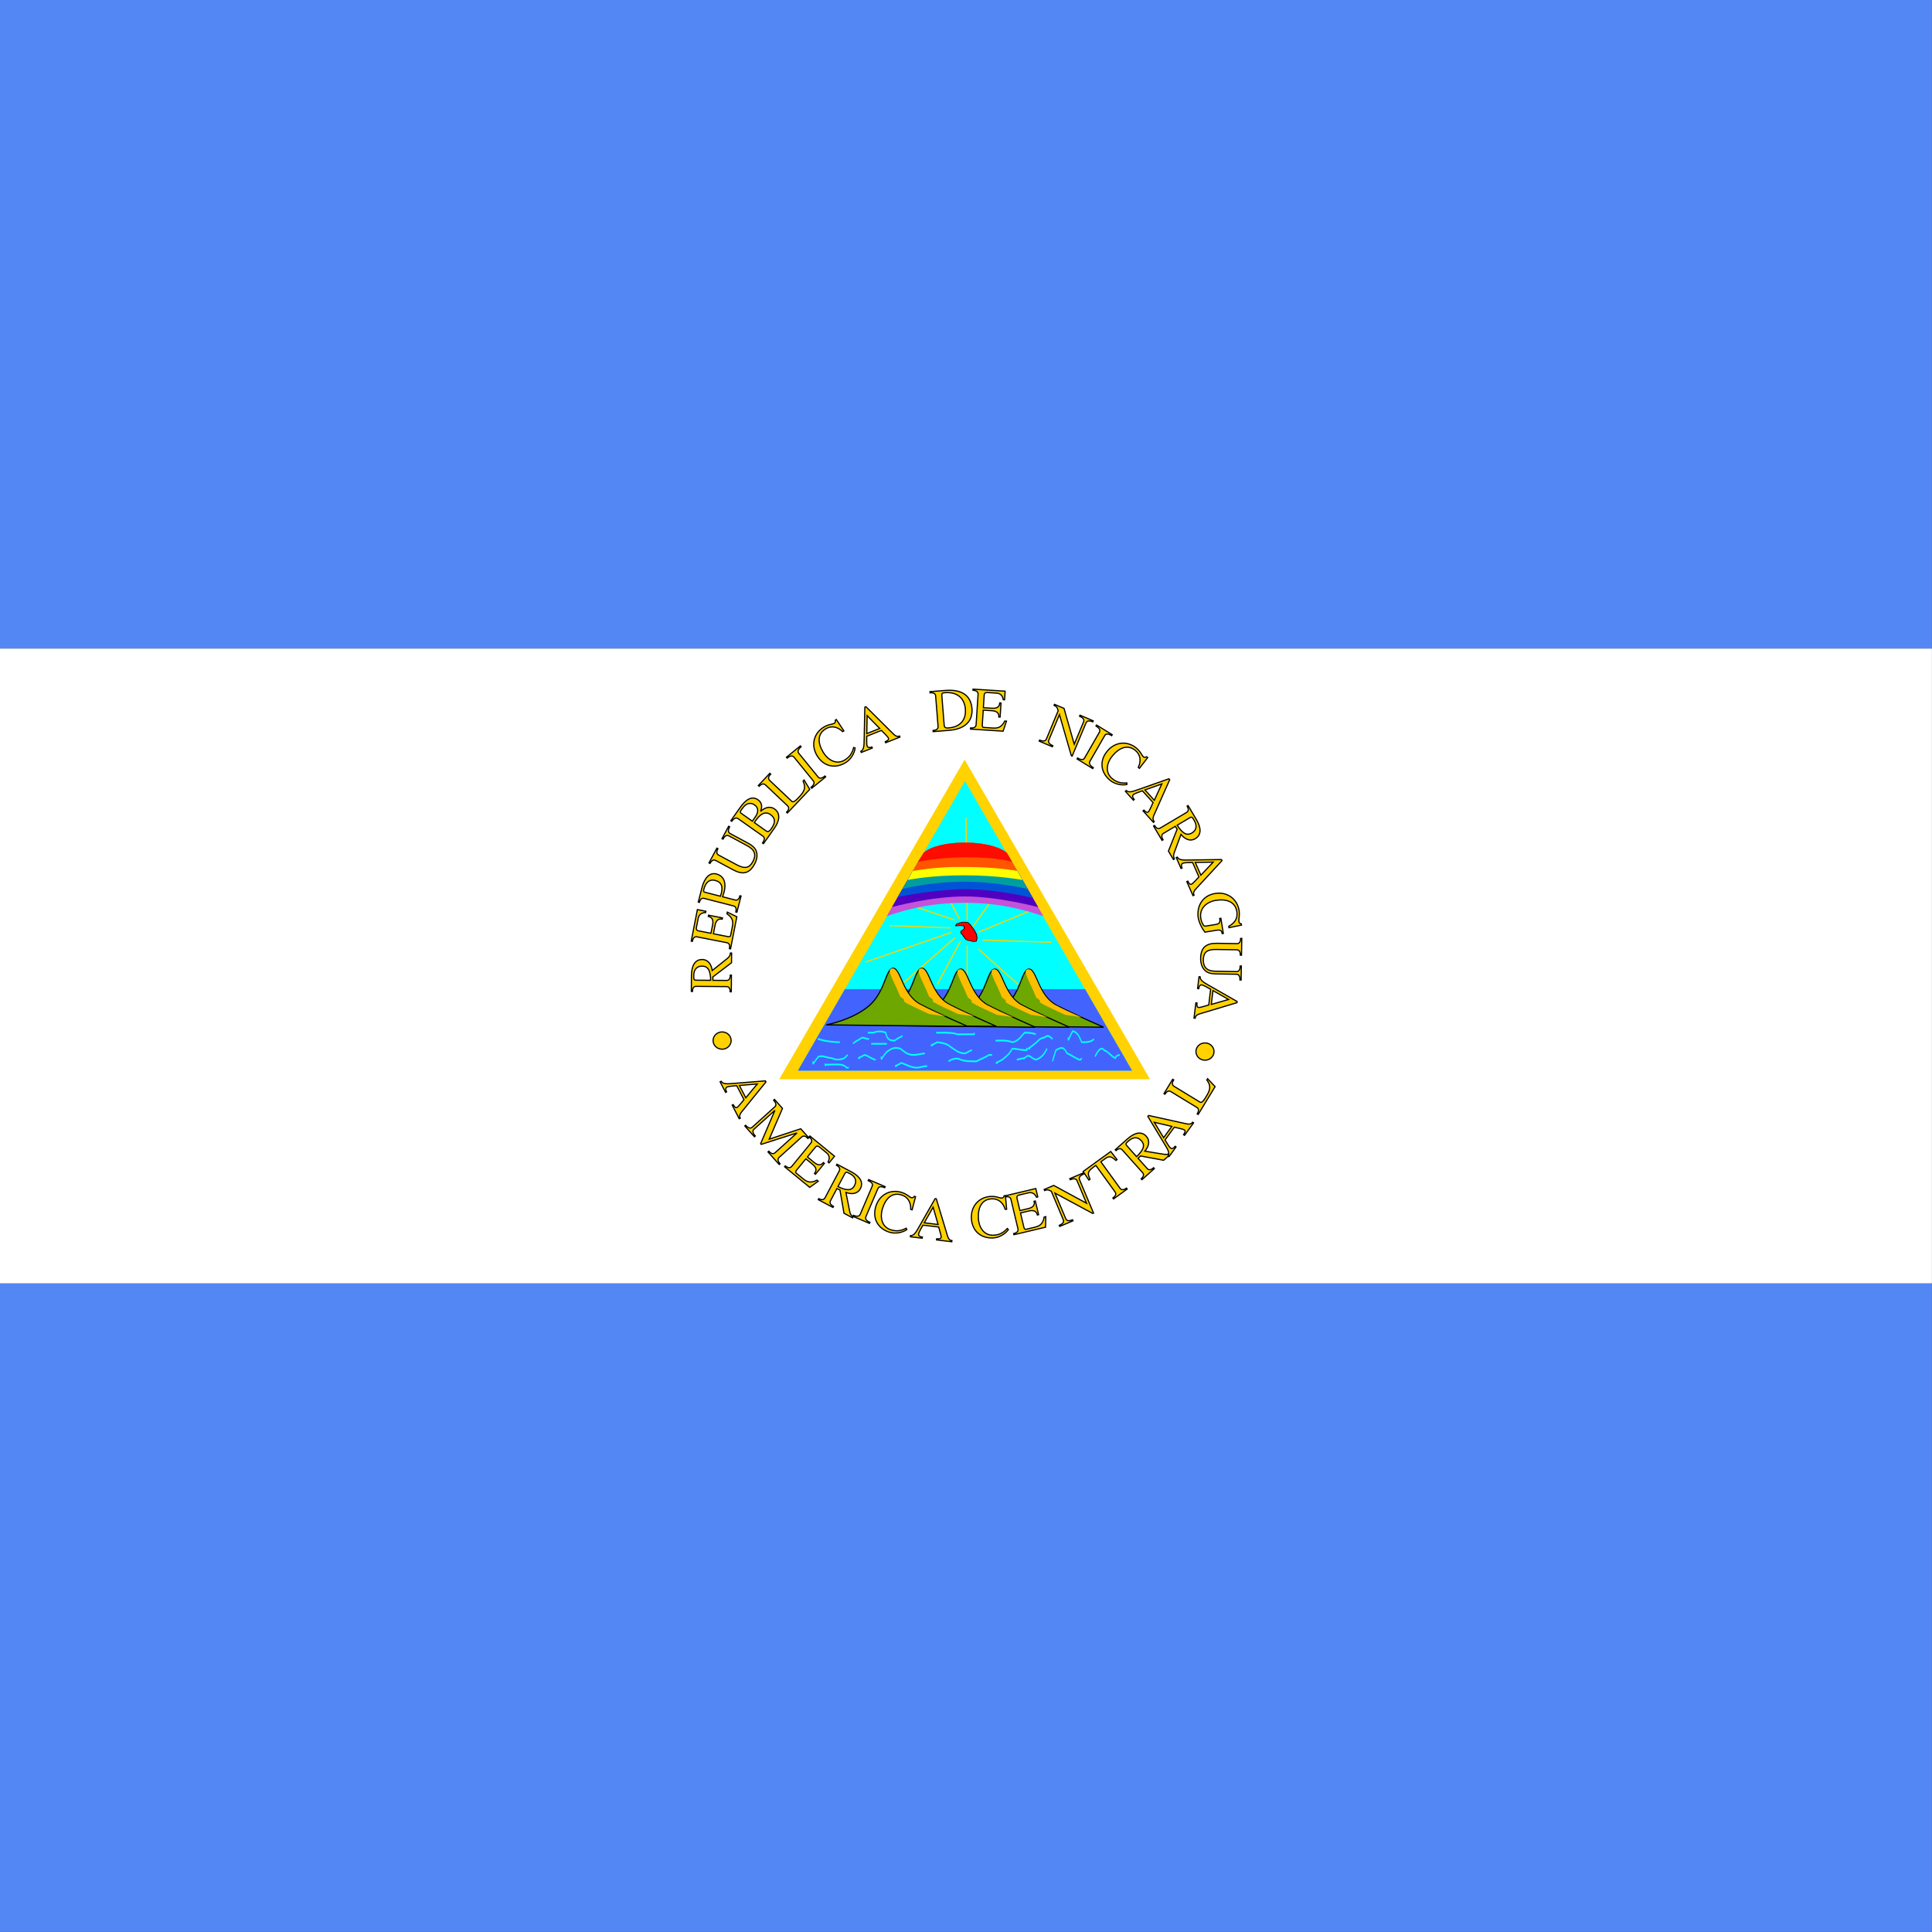 <?xml version="1.0" encoding="UTF-8"?>
<svg xmlns="http://www.w3.org/2000/svg" xmlns:xlink="http://www.w3.org/1999/xlink" width="40px" height="40px" viewBox="0 0 256 256" version="1.1">
<rect x="0" y="0" width="256" height="256" fill="#333333" stroke="none"/>
<defs>
<clipPath id="clip1">
  <path d="M 0 170 L 255.992 170 L 255.992 255.992 L 0 255.992 Z M 0 170 "/>
</clipPath>
<clipPath id="clip2">
  <path d="M 0 0 L 255.992 0 L 255.992 86 L 0 86 Z M 0 0 "/>
</clipPath>
<clipPath id="clip3">
  <path d="M 0 85 L 255.992 85 L 255.992 171 L 0 171 Z M 0 85 "/>
</clipPath>
</defs>
<g id="surface1">
<g clip-path="url(#clip1)" clip-rule="nonzero">
<path style=" stroke:none;fill-rule:evenodd;fill:rgb(32.549%,52.941%,95.686%);fill-opacity:1;" d="M -85 170.055 L 341.047 170.055 L 341.047 255.996 L -85 255.996 Z M -85 170.055 "/>
</g>
<g clip-path="url(#clip2)" clip-rule="nonzero">
<path style=" stroke:none;fill-rule:evenodd;fill:rgb(32.549%,52.941%,95.686%);fill-opacity:1;" d="M -85 0 L 341.047 0 L 341.047 85.941 L -85 85.941 Z M -85 0 "/>
</g>
<g clip-path="url(#clip3)" clip-rule="nonzero">
<path style=" stroke:none;fill-rule:evenodd;fill:rgb(100%,100%,100%);fill-opacity:1;" d="M -85 85.941 L 341.047 85.941 L 341.047 170.055 L -85 170.055 Z M -85 85.941 "/>
</g>
<path style=" stroke:none;fill-rule:evenodd;fill:rgb(100%,82.353%,0%);fill-opacity:1;" d="M 103.25 143.004 L 127.816 100.66 L 152.383 143.004 Z M 103.25 143.004 "/>
<path style=" stroke:none;fill-rule:evenodd;fill:rgb(0%,100%,100%);fill-opacity:1;" d="M 105.727 141.863 L 127.867 103.492 L 150.004 141.863 Z M 105.727 141.863 "/>
<path style="fill:none;stroke-width:1.25;stroke-linecap:butt;stroke-linejoin:miter;stroke:rgb(100%,82.353%,0%);stroke-opacity:1;stroke-miterlimit:4;" d="M 462.74 556.657 L 461.552 448.343 " transform="matrix(0.125,0,0,0.125,70.314,52.333)"/>
<path style="fill:none;stroke-width:1.25;stroke-linecap:butt;stroke-linejoin:miter;stroke:rgb(100%,82.353%,0%);stroke-opacity:1;stroke-miterlimit:4;" d="M 468.617 563.718 L 507.474 509.576 " transform="matrix(0.125,0,0,0.125,70.314,52.333)"/>
<path style="fill:none;stroke-width:1.25;stroke-linecap:butt;stroke-linejoin:miter;stroke:rgb(100%,82.353%,0%);stroke-opacity:1;stroke-miterlimit:4;" d="M 474.525 569.623 L 536.922 543.723 " transform="matrix(0.125,0,0,0.125,70.314,52.333)"/>
<path style="fill:none;stroke-width:1.25;stroke-linecap:butt;stroke-linejoin:miter;stroke:rgb(100%,82.353%,0%);stroke-opacity:1;stroke-miterlimit:4;" d="M 479.214 577.87 L 552.208 580.213 " transform="matrix(0.125,0,0,0.125,70.314,52.333)"/>
<path style="fill:none;stroke-width:1.25;stroke-linecap:butt;stroke-linejoin:miter;stroke:rgb(100%,82.353%,0%);stroke-opacity:1;stroke-miterlimit:4;" d="M 474.525 587.274 L 516.884 624.951 " transform="matrix(0.125,0,0,0.125,70.314,52.333)"/>
<path style="fill:none;stroke-width:1.25;stroke-linecap:butt;stroke-linejoin:miter;stroke:rgb(100%,82.353%,0%);stroke-opacity:1;stroke-miterlimit:4;" d="M 462.74 583.744 L 462.74 617.891 " transform="matrix(0.125,0,0,0.125,70.314,52.333)"/>
<path style="fill:none;stroke-width:1.25;stroke-linecap:butt;stroke-linejoin:miter;stroke:rgb(100%,82.353%,0%);stroke-opacity:1;stroke-miterlimit:4;" d="M 449.766 575.496 L 394.435 623.764 " transform="matrix(0.125,0,0,0.125,70.314,52.333)"/>
<path style="fill:none;stroke-width:1.25;stroke-linecap:butt;stroke-linejoin:miter;stroke:rgb(100%,82.353%,0%);stroke-opacity:1;stroke-miterlimit:4;" d="M 455.675 579.026 L 430.947 624.951 " transform="matrix(0.125,0,0,0.125,70.314,52.333)"/>
<path style="fill:none;stroke-width:1.25;stroke-linecap:butt;stroke-linejoin:miter;stroke:rgb(100%,82.353%,0%);stroke-opacity:1;stroke-miterlimit:4;" d="M 446.265 569.623 L 354.421 601.395 " transform="matrix(0.125,0,0,0.125,70.314,52.333)"/>
<path style="fill:none;stroke-width:1.25;stroke-linecap:butt;stroke-linejoin:miter;stroke:rgb(100%,82.353%,0%);stroke-opacity:1;stroke-miterlimit:4;" d="M 445.077 564.905 L 380.305 562.531 " transform="matrix(0.125,0,0,0.125,70.314,52.333)"/>
<path style="fill:none;stroke-width:1.25;stroke-linecap:butt;stroke-linejoin:miter;stroke:rgb(100%,82.353%,0%);stroke-opacity:1;stroke-miterlimit:4;" d="M 393.247 537.819 L 449.766 556.657 " transform="matrix(0.125,0,0,0.125,70.314,52.333)"/>
<path style="fill:none;stroke-width:1.25;stroke-linecap:butt;stroke-linejoin:miter;stroke:rgb(100%,82.353%,0%);stroke-opacity:1;stroke-miterlimit:4;" d="M 420.35 489.55 L 454.487 555.501 " transform="matrix(0.125,0,0,0.125,70.314,52.333)"/>
<path style=" stroke:none;fill-rule:evenodd;fill:rgb(76.863%,32.549%,84.314%);fill-opacity:1;" d="M 127.875 119.629 C 123.445 119.629 120.219 120.441 117.496 121.398 L 119.57 117.801 L 120.266 116.602 L 120.957 115.402 L 121.648 114.207 L 122.414 112.984 C 123.445 112.078 125.66 111.652 127.871 111.652 C 130.086 111.652 132.301 112.102 133.41 113.004 L 134.102 114.207 L 134.793 115.402 L 138.25 121.398 C 135.379 120.441 132.301 119.629 127.875 119.629 Z M 127.875 119.629 "/>
<path style=" stroke:none;fill-rule:evenodd;fill:rgb(31.373%,0%,75.686%);fill-opacity:1;" d="M 127.875 118.785 C 123.434 118.777 118.469 120.109 118.191 120.199 L 119.574 117.801 L 120.266 116.605 L 120.957 115.402 L 121.648 114.207 L 122.414 112.984 C 123.445 112.078 125.66 111.652 127.875 111.652 C 130.09 111.652 132.301 112.102 133.41 113.008 L 134.102 114.207 L 134.793 115.402 L 135.484 116.605 L 136.176 117.801 L 136.867 119 L 137.562 120.199 C 137.562 120.199 132.301 118.785 127.875 118.785 Z M 127.875 118.785 "/>
<path style=" stroke:none;fill-rule:evenodd;fill:rgb(0%,32.549%,84.314%);fill-opacity:1;" d="M 127.875 117.824 C 124.594 117.812 119.289 118.719 118.918 118.891 L 119.57 117.801 L 120.266 116.602 L 120.953 115.402 L 121.648 114.203 L 122.414 112.984 C 123.445 112.074 125.66 111.652 127.871 111.652 C 130.086 111.652 132.301 112.102 133.406 113.004 L 134.102 114.203 L 136.867 119 C 136.867 119 132.301 117.824 127.875 117.824 Z M 127.875 117.824 "/>
<path style=" stroke:none;fill-rule:evenodd;fill:rgb(0%,62.353%,62.353%);fill-opacity:1;" d="M 127.871 116.832 C 123.523 116.824 119.91 117.66 119.57 117.801 L 121.645 114.203 L 122.41 112.984 C 123.445 112.074 125.656 111.652 127.871 111.652 C 130.086 111.652 132.301 112.098 133.406 113.004 L 135.48 116.602 L 136.176 117.801 C 136.176 117.801 132.297 116.832 127.871 116.832 Z M 127.871 116.832 "/>
<path style=" stroke:none;fill-rule:evenodd;fill:rgb(100%,100%,0%);fill-opacity:1;" d="M 127.875 115.984 C 123.426 115.969 120.629 116.543 120.266 116.602 L 120.953 115.402 L 121.648 114.203 L 122.414 112.984 C 123.445 112.074 125.66 111.652 127.871 111.652 C 130.086 111.652 132.301 112.102 133.406 113.004 L 134.102 114.203 L 135.484 116.602 C 135.484 116.602 132.301 115.984 127.875 115.984 Z M 127.875 115.984 "/>
<path style=" stroke:none;fill-rule:evenodd;fill:rgb(100%,33.333%,0%);fill-opacity:1;" d="M 127.836 114.879 C 123.961 114.797 121.113 115.41 120.953 115.402 L 121.645 114.203 L 122.41 112.98 C 123.445 112.074 125.66 111.652 127.871 111.652 C 130.086 111.652 132.301 112.098 133.406 113.004 L 134.789 115.402 C 134.789 115.402 132.262 114.879 127.836 114.879 Z M 127.836 114.879 "/>
<path style=" stroke:none;fill-rule:evenodd;fill:rgb(100%,4.314%,0%);fill-opacity:1;" d="M 127.98 113.594 C 124.09 113.625 122.074 114.137 121.645 114.207 L 122.41 112.984 C 123.441 112.078 125.656 111.652 127.867 111.652 C 130.082 111.652 132.297 112.102 133.402 113.008 L 134.098 114.207 C 134.098 114.207 132.406 113.594 127.98 113.594 Z M 127.98 113.594 "/>
<path style=" stroke:none;fill-rule:evenodd;fill:rgb(26.275%,38.824%,100%);fill-opacity:1;" d="M 105.727 141.863 L 111.953 131.07 L 143.777 131.07 L 150.004 141.863 Z M 105.727 141.863 "/>
<path style="fill-rule:evenodd;fill:rgb(42.745%,65.49%,0%);fill-opacity:1;stroke-width:1.25;stroke-linecap:butt;stroke-linejoin:miter;stroke:rgb(0%,0%,0%);stroke-opacity:1;stroke-miterlimit:4;" d="M 334.693 674.393 C 334.693 674.393 363.009 669.394 381.304 654.398 C 399.631 639.402 399.631 614.44 407.971 614.44 C 416.278 614.44 417.959 642.745 437.935 652.742 C 457.911 662.739 489.556 676.048 489.556 676.048 Z M 334.693 674.393 " transform="matrix(0.121,0,0,0.125,86.994,51.604)"/>
<path style=" stroke:none;fill-rule:evenodd;fill:rgb(100%,74.118%,0%);fill-opacity:1;" d="M 141.125 134.465 C 135.691 131.969 138.91 133.219 137.301 132.176 C 136.496 130.094 135.289 128.43 136.297 128.43 C 137.301 128.43 137.504 131.969 139.918 133.219 C 142.332 134.465 143.34 134.777 143.34 134.777 Z M 141.125 134.465 "/>
<path style="fill-rule:evenodd;fill:rgb(42.745%,65.49%,0%);fill-opacity:1;stroke-width:1.25;stroke-linecap:butt;stroke-linejoin:miter;stroke:rgb(0%,0%,0%);stroke-opacity:1;stroke-miterlimit:4;" d="M 334.7 674.393 C 334.7 674.393 362.983 669.394 381.311 654.398 C 399.638 639.402 399.638 614.44 407.945 614.44 C 416.285 614.44 417.933 642.745 437.942 652.742 C 457.918 662.739 489.563 676.048 489.563 676.048 Z M 334.7 674.393 " transform="matrix(0.121,0,0,0.125,82.466,51.604)"/>
<path style=" stroke:none;fill-rule:evenodd;fill:rgb(100%,74.118%,0%);fill-opacity:1;" d="M 136.598 134.465 C 131.164 131.969 134.383 133.219 132.773 132.176 C 131.969 130.094 130.762 128.43 131.766 128.43 C 132.773 128.43 132.973 131.969 135.391 133.219 C 137.805 134.465 138.809 134.777 138.809 134.777 Z M 136.598 134.465 "/>
<path style="fill-rule:evenodd;fill:rgb(42.745%,65.49%,0%);fill-opacity:1;stroke-width:1.25;stroke-linecap:butt;stroke-linejoin:miter;stroke:rgb(0%,0%,0%);stroke-opacity:1;stroke-miterlimit:4;" d="M 334.698 674.393 C 334.698 674.393 362.981 669.394 381.309 654.398 C 399.636 639.402 399.636 614.44 407.943 614.44 C 416.283 614.44 417.931 642.745 437.94 652.742 C 457.916 662.74 489.561 676.048 489.561 676.048 Z M 334.698 674.393 " transform="matrix(0.121,0,0,0.125,77.939,51.604)"/>
<path style=" stroke:none;fill-rule:evenodd;fill:rgb(100%,74.118%,0%);fill-opacity:1;" d="M 132.07 134.465 C 126.637 131.969 129.855 133.219 128.246 132.176 C 127.441 130.094 126.234 128.43 127.238 128.43 C 128.246 128.43 128.445 131.969 130.863 133.219 C 133.277 134.465 134.281 134.777 134.281 134.777 Z M 132.07 134.465 "/>
<path style="fill-rule:evenodd;fill:rgb(42.745%,65.49%,0%);fill-opacity:1;stroke-width:1.25;stroke-linecap:butt;stroke-linejoin:miter;stroke:rgb(0%,0%,0%);stroke-opacity:1;stroke-miterlimit:4;" d="M 334.685 674.382 C 334.685 674.382 363.001 669.383 381.328 654.387 C 399.624 639.422 399.624 614.429 407.963 614.429 C 416.27 614.429 417.951 642.734 437.927 652.731 C 457.903 662.729 489.548 676.037 489.548 676.037 Z M 334.685 674.382 " transform="matrix(0.121,0,0,0.125,72.808,51.5)"/>
<path style=" stroke:none;fill-rule:evenodd;fill:rgb(100%,74.118%,0%);fill-opacity:1;" d="M 126.938 134.363 C 121.504 131.863 124.723 133.113 123.113 132.07 C 122.309 129.988 121.102 128.324 122.109 128.324 C 123.113 128.324 123.316 131.863 125.73 133.113 C 128.145 134.363 129.152 134.676 129.152 134.676 Z M 126.938 134.363 "/>
<path style="fill-rule:evenodd;fill:rgb(42.745%,65.49%,0%);fill-opacity:1;stroke-width:1.25;stroke-linecap:butt;stroke-linejoin:miter;stroke:rgb(0%,0%,0%);stroke-opacity:1;stroke-miterlimit:4;" d="M 334.678 674.382 C 334.678 674.382 362.994 669.383 381.322 654.387 C 399.617 639.422 399.617 614.429 407.956 614.429 C 416.296 614.429 417.944 642.734 437.92 652.731 C 457.896 662.729 489.541 676.037 489.541 676.037 Z M 334.678 674.382 " transform="matrix(0.121,0,0,0.125,68.985,51.5)"/>
<path style=" stroke:none;fill-rule:evenodd;fill:rgb(100%,74.118%,0%);fill-opacity:1;" d="M 123.113 134.363 C 117.68 131.863 120.902 133.113 119.293 132.07 C 118.488 129.988 117.277 128.324 118.285 128.324 C 119.293 128.324 119.492 131.863 121.906 133.113 C 124.32 134.363 125.328 134.676 125.328 134.676 Z M 123.113 134.363 "/>
<path style="fill-rule:evenodd;fill:rgb(100%,0%,0%);fill-opacity:1;stroke-width:1.25;stroke-linecap:butt;stroke-linejoin:miter;stroke:rgb(0%,0%,0%);stroke-opacity:1;stroke-miterlimit:4;" d="M 437.992 565.519 C 438.411 565.519 438.736 563.605 439.759 561.931 C 441.99 560.376 444.362 559.061 447.43 558.403 C 449.104 557.566 452.497 557.865 455.101 557.865 C 458.681 558.164 458.913 559.718 460.959 561.931 C 461.889 563.784 464.027 566.356 465.096 569.046 C 466.259 570.422 467.189 572.634 468.025 574.309 C 468.909 576.102 469.792 578.853 471.001 581.364 C 471.605 584.235 472.163 586.387 472.163 589.616 C 472.163 592.965 471.605 594.4 471.001 596.672 C 469.188 597.27 465.701 597.569 463.934 596.672 C 462.028 594.998 458.774 596.074 457.425 594.34 C 454.032 593.862 453.241 589.855 451.568 587.882 C 450.359 586.148 450.405 584.833 449.197 583.158 C 447.337 581.843 447.104 580.228 446.268 577.836 C 446.965 575.325 448.267 574.787 450.359 573.711 C 451.521 572.096 452.125 571.438 452.125 568.449 C 451.707 565.1 450.498 565.459 447.43 564.921 C 443.618 564.921 441.665 565.279 437.992 565.519 Z M 437.992 565.519 " transform="matrix(0.084,0,0,0.065,89.789,85.932)"/>
<path style="fill:none;stroke-width:1.25;stroke-linecap:butt;stroke-linejoin:miter;stroke:rgb(0%,100%,100%);stroke-opacity:1;stroke-miterlimit:4;" d="M 314.373 690.883 L 315.552 690.883 C 312.387 690.883 314.001 690.817 320.27 692.062 C 325.701 692.717 330.821 693.241 336.749 693.241 " transform="matrix(0.126,0,0,0.179,68.856,14.011)"/>
<path style="fill:none;stroke-width:1.25;stroke-linecap:butt;stroke-linejoin:miter;stroke:rgb(0%,100%,100%);stroke-opacity:1;stroke-miterlimit:4;" d="M 308.477 708.552 L 308.477 707.373 C 308.477 711.064 308.197 708.792 314.373 703.834 C 319.649 702.917 322.132 704.774 328.494 705.014 C 331.908 706.717 338.021 706.15 341.466 705.014 C 343.204 704.271 343.235 703.419 345.004 702.655 " transform="matrix(0.126,0,0,0.179,68.856,14.011)"/>
<path style="fill:none;stroke-width:1.25;stroke-linecap:butt;stroke-linejoin:miter;stroke:rgb(0%,100%,100%);stroke-opacity:1;stroke-miterlimit:4;" d="M 321.449 710.911 L 321.449 709.731 C 322.225 710.037 326.694 709.731 329.673 709.731 C 335.849 709.731 340.597 709.426 343.825 712.09 L 346.152 712.09 " transform="matrix(0.126,0,0,0.179,68.856,14.011)"/>
<path style="fill:none;stroke-width:1.25;stroke-linecap:butt;stroke-linejoin:miter;stroke:rgb(0%,100%,100%);stroke-opacity:1;stroke-miterlimit:4;" d="M 366.17 686.187 L 372.066 686.187 C 375.821 684.92 381.283 684.942 385.007 686.187 C 386.497 691.057 388.421 691.953 394.442 692.062 C 396.428 690.577 400.494 689.55 402.666 688.546 " transform="matrix(0.126,0,0,0.179,68.856,14.011)"/>
<path style="fill:none;stroke-width:1.25;stroke-linecap:butt;stroke-linejoin:miter;stroke:rgb(0%,100%,100%);stroke-opacity:1;stroke-miterlimit:4;" d="M 369.707 694.421 L 386.187 694.421 " transform="matrix(0.126,0,0,0.179,68.856,14.011)"/>
<path style="fill:none;stroke-width:1.25;stroke-linecap:butt;stroke-linejoin:miter;stroke:rgb(0%,100%,100%);stroke-opacity:1;stroke-miterlimit:4;" d="M 380.321 705.014 L 380.321 703.834 C 380.321 707.526 380.011 705.276 386.187 700.318 C 390.873 698.003 393.356 696.714 400.338 697.959 C 405.335 700.624 407.104 702.196 413.28 702.655 C 418.866 702.655 421.349 701.759 426.221 701.497 " transform="matrix(0.126,0,0,0.179,68.856,14.011)"/>
<path style="fill:none;stroke-width:1.25;stroke-linecap:butt;stroke-linejoin:miter;stroke:rgb(0%,100%,100%);stroke-opacity:1;stroke-miterlimit:4;" d="M 395.621 710.911 L 396.8 710.911 C 393.511 710.911 395.249 711.064 401.518 708.552 C 407.352 710.015 411.325 712.003 417.997 712.09 C 421.814 711.894 424.576 710.911 428.58 710.911 " transform="matrix(0.126,0,0,0.179,68.856,14.011)"/>
<path style="fill:none;stroke-width:1.25;stroke-linecap:butt;stroke-linejoin:miter;stroke:rgb(0%,100%,100%);stroke-opacity:1;stroke-miterlimit:4;" d="M 438.014 686.187 L 443.911 686.187 C 449.652 686.187 455.269 686.078 460.39 687.366 L 476.869 687.366 C 478.421 687.366 478.048 687.759 478.048 686.187 " transform="matrix(0.126,0,0,0.179,68.856,14.011)"/>
<path style="fill:none;stroke-width:1.25;stroke-linecap:butt;stroke-linejoin:miter;stroke:rgb(0%,100%,100%);stroke-opacity:1;stroke-miterlimit:4;" d="M 433.297 695.6 L 434.476 695.6 C 431.187 695.6 432.924 695.753 439.193 693.241 C 444.128 693.635 449.714 694.333 453.314 696.78 C 458.497 699.051 460.545 700.995 467.435 701.497 C 471.376 701.279 471.655 699.728 475.69 699.139 " transform="matrix(0.126,0,0,0.179,68.856,14.011)"/>
<path style="fill:none;stroke-width:1.25;stroke-linecap:butt;stroke-linejoin:miter;stroke:rgb(0%,100%,100%);stroke-opacity:1;stroke-miterlimit:4;" d="M 450.955 707.373 C 452.817 706.455 458.993 704.096 463.897 706.193 C 469.017 707.46 474.635 707.373 480.407 707.373 C 484.069 705.8 490.276 704.468 493.348 702.655 L 496.886 702.655 " transform="matrix(0.126,0,0,0.179,68.856,14.011)"/>
<path style="fill:none;stroke-width:1.25;stroke-linecap:butt;stroke-linejoin:miter;stroke:rgb(0%,100%,100%);stroke-opacity:1;stroke-miterlimit:4;" d="M 500.424 692.062 C 502.783 692.062 512.869 691.516 518.083 693.241 C 524.445 692.477 526.679 689.376 531.024 686.187 C 535.369 686.187 539.031 686.296 542.786 687.366 " transform="matrix(0.126,0,0,0.179,68.856,14.011)"/>
<path style="fill:none;stroke-width:1.25;stroke-linecap:butt;stroke-linejoin:miter;stroke:rgb(0%,100%,100%);stroke-opacity:1;stroke-miterlimit:4;" d="M 522.769 706.193 C 522.862 706.193 527.486 705.276 531.024 705.014 C 536.331 701.039 537.262 705.101 542.786 706.193 C 548.962 704.817 552.034 701.781 554.579 697.959 " transform="matrix(0.126,0,0,0.179,68.856,14.011)"/>
<path style="fill:none;stroke-width:1.25;stroke-linecap:butt;stroke-linejoin:miter;stroke:rgb(0%,100%,100%);stroke-opacity:1;stroke-miterlimit:4;" d="M 535.741 697.959 L 536.921 697.959 C 533.445 697.959 535.4 698.156 541.607 694.421 C 545.765 692.346 546.262 690.249 552.221 689.703 C 555.51 687.235 557.962 689.397 560.445 690.883 " transform="matrix(0.126,0,0,0.179,68.856,14.011)"/>
<path style="fill:none;stroke-width:1.25;stroke-linecap:butt;stroke-linejoin:miter;stroke:rgb(0%,100%,100%);stroke-opacity:1;stroke-miterlimit:4;" d="M 560.445 707.373 C 560.662 706.433 562.803 701.344 563.983 699.139 C 569.227 697.02 571.741 696.081 575.776 701.476 C 580.027 702.655 584.031 704.97 588.717 706.193 C 590.455 706.193 589.617 706.477 591.076 705.014 " transform="matrix(0.126,0,0,0.179,68.856,14.011)"/>
<path style="fill:none;stroke-width:1.25;stroke-linecap:butt;stroke-linejoin:miter;stroke:rgb(0%,100%,100%);stroke-opacity:1;stroke-miterlimit:4;" d="M 576.955 690.883 L 576.955 689.703 C 576.955 693.394 576.707 691.188 581.641 685.007 C 587.103 686.012 588.531 689.31 591.076 693.241 C 596.91 693.241 600.758 693.11 604.017 690.883 " transform="matrix(0.126,0,0,0.179,68.856,14.011)"/>
<path style="fill:none;stroke-width:1.25;stroke-linecap:butt;stroke-linejoin:miter;stroke:rgb(0%,100%,100%);stroke-opacity:1;stroke-miterlimit:4;" d="M 605.196 703.834 C 605.91 702.786 610.627 695.12 614.631 699.139 C 619.844 700.558 620.651 702.939 626.393 705.014 C 627.386 703.267 628.503 702.917 631.11 702.655 " transform="matrix(0.126,0,0,0.179,68.856,14.011)"/>
<path style="fill:none;stroke-width:1.25;stroke-linecap:butt;stroke-linejoin:miter;stroke:rgb(0%,100%,100%);stroke-opacity:1;stroke-miterlimit:4;" d="M 501.604 708.552 L 502.783 708.552 C 499.462 708.552 501.231 708.705 507.469 706.193 C 512.372 703.376 514.793 702.218 518.083 697.959 C 523.545 698.156 527.734 699.139 533.383 699.139 C 533.383 697.566 532.979 697.959 534.562 697.959 " transform="matrix(0.126,0,0,0.179,68.856,14.011)"/>
<path style="fill:none;stroke-width:1.25;stroke-linecap:butt;stroke-linejoin:miter;stroke:rgb(0%,100%,100%);stroke-opacity:1;stroke-miterlimit:4;" d="M 350.87 694.421 C 350.87 693.613 354.097 692.324 357.945 690.883 C 360.739 688.786 363.066 690.752 367.349 690.883 " transform="matrix(0.126,0,0,0.179,68.856,14.011)"/>
<path style="fill:none;stroke-width:1.25;stroke-linecap:butt;stroke-linejoin:miter;stroke:rgb(0%,100%,100%);stroke-opacity:1;stroke-miterlimit:4;" d="M 356.766 705.014 L 357.945 705.014 C 354.656 705.014 356.394 705.167 362.632 702.655 C 367.163 703.288 369.18 705.538 374.425 706.193 " transform="matrix(0.126,0,0,0.179,68.856,14.011)"/>
<path style="fill-rule:nonzero;fill:rgb(100%,82.353%,0%);fill-opacity:1;stroke-width:1.25;stroke-linecap:butt;stroke-linejoin:miter;stroke:rgb(0%,0%,0%);stroke-opacity:1;stroke-miterlimit:4;" d="M 749.406 355.127 C 749.433 366.851 754.141 372.217 765.796 372.222 C 768.483 372.212 771.94 371.501 773.988 370.562 C 781.214 367.104 781.875 361.466 781.856 354.244 L 781.853 334.078 C 781.855 332.234 782.823 330.155 787.885 330.17 L 787.897 328.95 L 773.024 328.964 L 773.043 330.183 C 778.105 330.166 779.043 332.215 779.04 334.06 L 779.044 354.225 C 779.045 360.322 778.999 369.327 767.032 369.327 C 759.033 369.327 755.943 365.561 755.943 355.587 L 755.95 334.077 C 755.953 332.233 756.921 330.185 761.576 330.175 L 761.588 328.955 L 743.778 328.953 L 743.797 330.172 C 748.453 330.161 749.422 332.21 749.42 334.086 Z M 749.406 355.127 " transform="matrix(-0.002,0.125,-0.125,-0.002,207.148,32.028)"/>
<path style="fill-rule:nonzero;fill:rgb(100%,82.353%,0%);fill-opacity:1;stroke-width:1.25;stroke-linecap:butt;stroke-linejoin:miter;stroke:rgb(0%,0%,0%);stroke-opacity:1;stroke-miterlimit:4;" d="M 735.972 328.038 L 734.642 328.047 C 733.03 332.792 728.031 328.036 720.245 328.059 C 707.497 328.049 698.294 337.533 698.287 350.258 C 698.289 365.296 710.123 372.219 721.007 372.216 C 726.262 372.201 733.421 369.767 737.141 367.67 L 737.121 355.51 C 737.133 351.872 737.463 349.803 741.618 349.739 L 741.62 348.536 L 725.297 348.525 L 725.29 349.759 C 730.606 349.753 730.933 351.863 730.922 355.502 L 730.919 365.03 C 730.936 366.901 730.939 367.281 729.055 368.183 C 726.899 369.2 724.21 369.594 721.837 369.595 C 711.082 369.586 705.649 360.614 705.64 350.767 C 705.658 339.564 710.251 330.61 720.883 330.599 C 728.444 330.603 732.643 334.819 735.071 341.602 L 736.556 341.618 Z M 735.972 328.038 " transform="matrix(0.02,0.123,-0.123,0.02,190.134,25.494)"/>
<path style="fill-rule:nonzero;fill:rgb(100%,82.353%,0%);fill-opacity:1;stroke-width:1.25;stroke-linecap:butt;stroke-linejoin:miter;stroke:rgb(0%,0%,0%);stroke-opacity:1;stroke-miterlimit:4;" d="M 558.204 328.119 L 556.851 328.108 C 554.718 333.308 551.553 328.055 542.766 328.065 C 529.897 328.065 520.883 337.462 520.887 350.198 C 520.863 364.218 530.416 372.196 542.884 372.205 C 549.031 372.202 555.619 369.021 559.538 364.203 L 558.433 362.928 C 554.022 367.302 549.733 369.336 543.475 369.352 C 532.959 369.34 528.307 359.671 528.318 350.709 C 528.315 339.194 532.856 330.682 543.396 330.673 C 550.694 330.684 555.387 335.476 557.236 342.52 L 558.769 342.502 Z M 558.204 328.119 " transform="matrix(0.096,0.08,-0.08,0.096,124.737,24.226)"/>
<path style="fill-rule:nonzero;fill:rgb(100%,82.353%,0%);fill-opacity:1;stroke-width:1.25;stroke-linecap:butt;stroke-linejoin:miter;stroke:rgb(0%,0%,0%);stroke-opacity:1;stroke-miterlimit:4;" d="M 511.396 334.068 C 511.404 332.222 512.374 330.177 517.671 330.167 L 517.672 328.951 L 498.611 328.945 L 498.61 330.161 C 503.922 330.178 504.886 332.225 504.878 334.071 L 504.889 366.21 C 504.881 368.056 503.91 370.101 498.614 370.111 L 498.613 371.327 L 517.673 371.333 L 517.675 370.118 C 512.363 370.1 511.399 368.053 511.407 366.208 Z M 511.396 334.068 " transform="matrix(0.109,0.067,-0.061,0.106,111.016,27.796)"/>
<path style="fill-rule:nonzero;fill:rgb(100%,82.353%,0%);fill-opacity:1;stroke-width:1.25;stroke-linecap:butt;stroke-linejoin:miter;stroke:rgb(0%,0%,0%);stroke-opacity:1;stroke-miterlimit:4;" d="M 490.43 334.08 C 490.426 332.218 491.388 330.152 496.613 330.155 L 496.621 328.966 L 481.381 328.941 L 481.385 330.16 C 486.651 330.18 487.61 332.217 487.614 334.079 L 487.6 359.746 L 462.973 328.962 L 452.018 328.964 L 452.01 330.154 C 455.158 330.219 455.737 330.788 457.704 333.045 L 458.209 333.68 L 458.235 366.21 C 458.227 368.044 457.265 370.11 452.011 370.118 L 452.015 371.337 L 467.243 371.332 L 467.267 370.102 C 462.014 370.11 461.042 368.045 461.05 366.211 L 461.048 336.959 L 489.458 372.217 L 490.411 372.223 Z M 490.43 334.08 " transform="matrix(0.115,0.049,-0.048,0.115,103.536,33.349)"/>
<path style="fill-rule:nonzero;fill:rgb(100%,82.353%,0%);fill-opacity:1;stroke-width:1.25;stroke-linecap:butt;stroke-linejoin:miter;stroke:rgb(0%,0%,0%);stroke-opacity:1;stroke-miterlimit:4;" d="M 431.463 371.309 L 434.361 360.496 L 432.544 360.494 C 429.182 368.646 424.298 368.696 419.191 368.7 L 410.729 368.681 C 409.446 368.706 409.072 367.354 409.056 366.196 L 409.08 350.444 L 418.105 350.455 C 422.397 350.445 426.021 351.67 426.017 356.68 L 427.363 356.651 L 427.377 341.682 L 426.03 341.68 C 426.026 346.69 422.376 347.847 418.082 347.826 L 409.06 347.846 L 409.061 334.068 C 409.078 332.47 410.301 331.572 411.9 331.588 L 422.177 331.577 C 426.658 331.585 428.777 334.635 429.483 338.094 L 430.893 338.092 L 430.897 328.948 L 396.9 328.946 L 396.92 330.166 C 401.589 330.161 402.544 332.226 402.544 334.073 L 402.539 366.202 C 402.54 368.049 401.584 370.118 396.913 370.092 L 396.903 371.314 Z M 431.463 371.309 " transform="matrix(0.125,0.008,-0.008,0.125,81.953,47.019)"/>
<path style="fill-rule:nonzero;fill:rgb(100%,82.353%,0%);fill-opacity:1;stroke-width:1.25;stroke-linecap:butt;stroke-linejoin:miter;stroke:rgb(0%,0%,0%);stroke-opacity:1;stroke-miterlimit:4;" d="M 284.473 328.126 L 283.127 328.114 C 281.01 333.297 277.789 328.057 269.051 328.059 C 256.176 328.074 247.153 337.474 247.159 350.19 C 247.144 364.209 256.69 372.222 269.158 372.216 C 275.301 372.212 281.913 369.023 285.808 364.223 L 284.72 362.943 C 280.301 367.279 276.026 369.327 269.728 369.346 C 259.237 369.345 254.566 359.683 254.565 350.696 C 254.559 339.186 259.118 330.697 269.694 330.677 C 276.974 330.668 281.66 335.481 283.502 342.515 L 285.03 342.527 Z M 284.473 328.126 " transform="matrix(0.107,-0.065,0.065,0.107,59.057,78.722)"/>
<path style="fill-rule:nonzero;fill:rgb(100%,82.353%,0%);fill-opacity:1;stroke-width:1.25;stroke-linecap:butt;stroke-linejoin:miter;stroke:rgb(0%,0%,0%);stroke-opacity:1;stroke-miterlimit:4;" d="M 237.666 334.079 C 237.661 332.214 238.659 330.163 243.965 330.156 L 243.956 328.936 L 224.884 328.953 L 224.893 330.173 C 230.199 330.166 231.154 332.205 231.16 334.069 L 231.137 366.199 C 231.143 368.063 230.189 370.11 224.883 370.117 L 224.867 371.317 L 243.963 371.32 L 243.954 370.1 C 238.648 370.107 237.669 368.049 237.688 366.204 Z M 237.666 334.079 " transform="matrix(0.097,-0.079,0.079,0.097,56.407,86.197)"/>
<path style="fill-rule:nonzero;fill:rgb(100%,82.353%,0%);fill-opacity:1;stroke-width:1.25;stroke-linecap:butt;stroke-linejoin:miter;stroke:rgb(0%,0%,0%);stroke-opacity:1;stroke-miterlimit:4;" d="M 219.813 371.315 L 222.881 360.193 L 221.289 360.192 C 217.778 368.937 212.081 368.689 203.947 368.682 C 199.967 368.703 197.532 367.994 197.559 366.204 L 197.556 334.061 C 197.54 332.225 198.503 330.152 203.167 330.172 L 203.178 328.957 L 185.382 328.967 L 185.394 330.161 C 190.058 330.181 191.019 332.197 191.034 334.077 L 191.016 366.197 C 191.009 368.054 190.069 370.106 185.382 370.107 L 185.371 371.323 Z M 219.813 371.315 " transform="matrix(0.086,-0.091,0.091,0.086,54.602,92.664)"/>
<path style="fill-rule:nonzero;fill:rgb(100%,82.353%,0%);fill-opacity:1;stroke-width:1.25;stroke-linecap:butt;stroke-linejoin:miter;stroke:rgb(0%,0%,0%);stroke-opacity:1;stroke-miterlimit:4;" d="M 102.393 355.131 C 102.379 366.851 107.111 372.222 118.769 372.201 C 121.44 372.221 124.9 371.532 126.968 370.562 C 134.19 367.106 134.819 361.48 134.827 354.235 L 134.84 334.069 C 134.841 332.223 135.786 330.154 140.833 330.174 L 140.853 328.956 L 125.992 328.959 L 126 330.161 C 131.048 330.181 132.003 332.223 132.002 334.069 L 132.016 354.22 C 132.031 360.317 131.95 369.339 119.998 369.34 C 111.973 369.324 108.925 365.568 108.906 355.569 L 108.908 334.061 C 108.909 332.215 109.868 330.173 114.551 330.175 L 114.529 328.946 L 96.761 328.949 L 96.741 330.167 C 101.424 330.169 102.38 332.211 102.379 334.057 Z M 102.393 355.131 " transform="matrix(0.059,-0.11,0.11,0.059,52.051,105.573)"/>
<path style="fill-rule:nonzero;fill:rgb(100%,82.353%,0%);fill-opacity:1;stroke-width:1.25;stroke-linecap:butt;stroke-linejoin:miter;stroke:rgb(0%,0%,0%);stroke-opacity:1;stroke-miterlimit:4;" d="M 56.38 371.32 L 59.237 360.522 L 57.448 360.494 C 54.062 368.625 49.203 368.697 44.074 368.696 L 35.631 368.684 C 34.357 368.682 33.966 367.357 33.961 366.211 L 33.956 350.467 L 43 350.456 C 47.271 350.468 50.921 351.687 50.921 356.659 L 52.263 356.68 L 52.281 341.696 L 50.939 341.676 C 50.915 346.685 47.286 347.82 42.991 347.844 L 33.972 347.819 L 33.983 334.08 C 33.978 332.455 35.174 331.58 36.798 331.576 L 47.086 331.573 C 51.577 331.574 53.687 334.66 54.369 338.095 L 55.803 338.097 L 55.802 328.95 L 21.814 328.943 L 21.8 330.157 C 26.488 330.182 27.435 332.225 27.451 334.07 L 27.43 366.201 C 27.446 368.046 26.488 370.117 21.8 370.092 L 21.823 371.33 Z M 56.38 371.32 " transform="matrix(0.024,-0.123,0.123,0.024,50.606,119.496)"/>
<path style="fill-rule:nonzero;fill:rgb(100%,82.353%,0%);fill-opacity:1;stroke-width:1.25;stroke-linecap:butt;stroke-linejoin:miter;stroke:rgb(0%,0%,0%);stroke-opacity:1;stroke-miterlimit:4;" d="M -15.444 366.201 C -15.424 368.046 -16.402 370.119 -20.87 370.104 L -20.888 371.324 L -3.267 371.324 L -3.28 370.105 C -7.967 370.092 -8.925 368.07 -8.914 366.194 L -8.911 351.751 L -5.32 351.619 L 9.918 371.309 L 20.197 371.325 L 20.215 370.106 C 17.339 369.917 15.856 368.62 14.116 366.513 L 1.452 350.891 C 7.474 350.076 13.033 346.922 13.055 340.138 C 13.038 332.666 6.656 328.951 -3.998 328.94 L -20.87 328.962 L -20.888 330.151 C -16.389 330.165 -15.43 332.218 -15.442 334.063 Z M -8.908 334.4 C -8.909 331.399 -8.346 331.393 -4.16 331.38 C 1.589 331.381 6.052 333.866 6.057 340.212 C 6.068 347.121 0.371 349.058 -8.905 349.375 Z M -8.908 334.4 " transform="matrix(0.001,-0.125,0.125,0.001,50.506,128.434)"/>
<path style="fill-rule:nonzero;fill:rgb(100%,82.353%,0%);fill-opacity:1;stroke-width:1.25;stroke-linecap:butt;stroke-linejoin:miter;stroke:rgb(0%,0%,0%);stroke-opacity:1;stroke-miterlimit:4;" d="M 66.469 366.212 C 66.481 368.047 65.517 370.097 60.85 370.116 L 60.861 371.307 L 78.653 371.321 L 78.634 370.101 C 73.966 370.12 72.991 368.045 73.008 366.203 L 73.022 352.496 C 74.879 352.703 76.713 352.82 78.584 352.83 C 86.768 352.824 94.836 349.558 94.824 340.081 C 94.817 332.537 87.146 328.964 77.28 328.944 L 61.171 328.955 L 61.159 330.183 C 65.509 330.18 66.477 332.224 66.49 334.059 Z M 73.014 334.247 C 72.999 331.639 73.142 331.312 75.817 331.313 C 81.97 331.305 87.841 333.367 87.862 340.584 C 87.845 348.037 83.04 350.316 76.145 350.319 C 75.114 350.322 74.023 350.211 73.007 350.145 Z M 73.014 334.247 " transform="matrix(0.031,-0.121,0.121,0.031,50.826,116.733)"/>
<path style="fill-rule:nonzero;fill:rgb(100%,82.353%,0%);fill-opacity:1;stroke-width:1.25;stroke-linecap:butt;stroke-linejoin:miter;stroke:rgb(0%,0%,0%);stroke-opacity:1;stroke-miterlimit:4;" d="M 149.361 366.186 C 149.374 368.05 148.413 370.103 143.211 370.095 L 143.225 371.309 L 163.364 371.314 C 173.412 371.313 180.089 367.338 180.074 359.664 C 180.081 353.542 174.887 350.126 169.398 349.059 C 174.309 347.895 177.905 345.134 177.915 339.775 C 177.903 331.563 170.216 328.947 160.367 328.96 L 143.211 328.958 L 143.225 330.172 C 148.408 330.154 149.354 332.203 149.367 334.067 Z M 155.901 350.456 L 159.083 350.472 C 165.098 350.442 172.721 351.88 172.726 359.485 C 172.728 366.977 167.785 368.965 161.127 368.951 C 156.463 368.947 155.878 367.791 155.882 365.571 Z M 155.896 347.898 L 155.903 333.365 C 155.889 331.119 157.93 331.25 163.826 331.648 C 168.304 332.472 171.371 335.092 171.357 339.957 C 171.378 345.142 167.582 347.891 161.123 347.888 Z M 155.896 347.898 " transform="matrix(0.072,-0.102,0.102,0.072,52.978,99.663)"/>
<path style="fill-rule:nonzero;fill:rgb(100%,82.353%,0%);fill-opacity:1;stroke-width:1.25;stroke-linecap:butt;stroke-linejoin:miter;stroke:rgb(0%,0%,0%);stroke-opacity:1;stroke-miterlimit:4;" d="M 368.227 371.307 C 385.377 371.331 394.034 363.264 394.047 350.261 C 394.042 335.877 384.11 328.958 367.742 328.964 L 351.217 328.957 L 351.216 330.179 C 355.889 330.169 356.858 332.219 356.839 334.066 L 356.837 366.186 C 356.847 368.067 355.904 370.093 351.231 370.104 L 351.23 371.326 Z M 363.383 334.577 C 363.373 331.506 363.951 331.331 367.024 331.321 C 378.878 331.307 387.058 337.775 387.048 350.34 C 387.061 362.218 379.517 369.275 366.455 368.693 C 365.048 368.645 363.38 367.92 363.376 365.569 Z M 363.383 334.577 " transform="matrix(0.125,-0.01,0.01,0.125,76.032,54.041)"/>
<path style="fill-rule:nonzero;fill:rgb(100%,82.353%,0%);fill-opacity:1;stroke-width:1.25;stroke-linecap:butt;stroke-linejoin:miter;stroke:rgb(0%,0%,0%);stroke-opacity:1;stroke-miterlimit:4;" d="M 613.865 366.212 C 613.86 368.062 612.902 370.11 608.433 370.118 L 608.445 371.324 L 626.012 371.327 L 626.042 370.11 C 621.364 370.103 620.403 368.046 620.408 366.196 L 620.396 351.734 L 623.991 351.608 L 639.221 371.331 L 649.505 371.312 L 649.519 370.122 C 646.635 369.905 645.17 368.639 643.442 366.528 L 630.765 350.894 C 636.778 350.056 642.365 346.932 642.34 340.162 C 642.354 332.652 635.95 328.936 625.344 328.946 L 608.421 328.961 L 608.434 330.167 C 612.903 330.159 613.864 332.216 613.859 334.066 Z M 620.393 334.371 C 620.381 331.386 620.97 331.371 625.129 331.398 C 630.9 331.397 635.374 333.898 635.374 340.218 C 635.389 347.127 629.677 349.052 620.408 349.381 Z M 620.393 334.371 " transform="matrix(0.064,0.108,-0.108,0.064,154.015,19.978)"/>
<path style="fill-rule:nonzero;fill:rgb(100%,82.353%,0%);fill-opacity:1;stroke-width:1.25;stroke-linecap:butt;stroke-linejoin:miter;stroke:rgb(0%,0%,0%);stroke-opacity:1;stroke-miterlimit:4;" d="M 584.953 328.049 L 583.648 328.046 L 570.667 358.913 C 568.04 365.101 566.381 369.76 562.414 370.084 L 562.405 371.301 L 575.083 371.333 L 575.069 370.095 C 572.902 370.11 570.728 369.529 570.716 367.406 C 570.714 365.039 573.347 359.912 574.184 357.505 L 590.952 357.495 L 593.268 362.937 C 595.685 368.639 595.764 369.852 590.311 370.092 L 590.303 371.309 L 606.63 371.32 L 606.639 370.103 C 603.042 370.298 601.71 366.469 600.567 363.825 Z M 582.648 337.275 L 590.053 354.861 L 575.275 354.864 Z M 582.648 337.275 " transform="matrix(0.084,0.093,-0.092,0.084,136.035,21.358)"/>
<path style="fill-rule:nonzero;fill:rgb(100%,82.353%,0%);fill-opacity:1;stroke-width:1.25;stroke-linecap:butt;stroke-linejoin:miter;stroke:rgb(0%,0%,0%);stroke-opacity:1;stroke-miterlimit:4;" d="M 673.832 328.06 L 672.573 328.053 L 659.55 358.901 C 656.935 365.093 655.281 369.795 651.324 370.107 L 651.301 371.326 L 663.99 371.329 L 663.985 370.098 C 661.802 370.096 659.633 369.52 659.639 367.406 C 659.619 365.042 662.245 359.912 663.103 357.49 L 679.85 357.498 L 682.178 362.923 C 684.59 368.624 684.665 369.852 679.206 370.085 L 679.212 371.317 L 695.525 371.305 L 695.548 370.087 C 691.948 370.282 690.595 366.446 689.457 363.83 Z M 671.536 337.259 L 678.963 354.856 L 664.189 354.859 Z M 671.536 337.259 " transform="matrix(0.05,0.114,-0.114,0.05,165.626,20.82)"/>
<path style="fill-rule:nonzero;fill:rgb(100%,82.353%,0%);fill-opacity:1;stroke-width:1.25;stroke-linecap:butt;stroke-linejoin:miter;stroke:rgb(0%,0%,0%);stroke-opacity:1;stroke-miterlimit:4;" d="M 812.455 328.065 L 811.196 328.056 L 798.176 358.906 C 795.576 365.101 793.895 369.77 789.94 370.112 L 789.925 371.31 L 802.604 371.319 L 802.616 370.09 C 800.415 370.099 798.241 369.538 798.239 367.398 C 798.242 365.037 800.875 359.908 801.72 357.479 L 818.487 357.476 L 820.77 362.935 C 823.206 368.627 823.287 369.845 817.845 370.112 L 817.83 371.31 L 834.159 371.327 L 834.171 370.098 C 830.578 370.304 829.242 366.464 828.081 363.831 Z M 810.149 337.278 L 817.582 354.876 L 802.794 354.865 Z M 810.149 337.278 " transform="matrix(-0.015,0.124,-0.124,-0.015,216.769,37.036)"/>
<path style="fill-rule:nonzero;fill:rgb(100%,82.353%,0%);fill-opacity:1;stroke-width:1.25;stroke-linecap:butt;stroke-linejoin:miter;stroke:rgb(0%,0%,0%);stroke-opacity:1;stroke-miterlimit:4;" d="M 311.234 328.043 L 309.957 328.041 L 296.957 358.913 C 294.333 365.098 292.674 369.784 288.687 370.083 L 288.696 371.331 L 301.35 371.313 L 301.358 370.107 C 299.182 370.083 297.015 369.525 297.015 367.407 C 297.009 365.051 299.653 359.917 300.483 357.489 L 317.235 357.486 L 319.542 362.94 C 321.966 368.609 322.045 369.851 316.595 370.107 L 316.587 371.314 L 332.903 371.305 L 332.912 370.099 C 329.337 370.292 327.997 366.466 326.829 363.817 Z M 308.914 337.274 L 316.322 354.872 L 301.561 354.859 Z M 308.914 337.274 " transform="matrix(0.116,-0.046,0.046,0.116,63.55,69.91)"/>
<path style="fill-rule:nonzero;fill:rgb(100%,82.353%,0%);fill-opacity:1;stroke-width:1.25;stroke-linecap:butt;stroke-linejoin:miter;stroke:rgb(0%,0%,0%);stroke-opacity:1;stroke-miterlimit:4;" d="M 728.917 940.009 L 733.303 929.333 L 731.702 929.139 C 727.186 937.432 721.569 936.499 713.493 935.523 C 709.538 935.066 707.194 934.077 707.408 932.294 L 711.239 900.381 C 711.468 898.557 712.651 896.639 717.302 897.19 L 717.428 895.963 L 699.77 893.877 L 699.631 895.075 C 704.254 895.639 704.965 897.789 704.735 899.613 L 700.933 931.513 C 700.717 933.365 699.534 935.283 694.883 934.732 L 694.744 935.93 Z M 728.917 940.009 " transform="matrix(0.052,-0.114,0.114,0.052,15.941,178.204)"/>
<path style="fill-rule:nonzero;fill:rgb(100%,82.353%,0%);fill-opacity:1;stroke-width:1.25;stroke-linecap:butt;stroke-linejoin:miter;stroke:rgb(0%,0%,0%);stroke-opacity:1;stroke-miterlimit:4;" d="M 594.213 883.947 L 598.768 884.503 C 603.233 885.018 606.448 885.227 606.844 893.725 L 608.354 893.889 L 609.282 883.04 L 573.445 878.769 L 571.761 889.515 L 573.295 889.7 C 573.95 887.795 574.554 885.671 576.066 884.176 C 578.248 881.726 583.149 882.645 587.726 883.177 L 583.64 917.5 C 583.424 919.344 582.215 921.247 577.572 920.695 L 577.42 921.917 L 595.105 924.028 L 595.236 922.829 C 590.592 922.276 589.89 920.136 590.106 918.292 Z M 594.213 883.947 " transform="matrix(0.092,-0.085,0.085,0.092,16.066,123.128)"/>
<path style="fill-rule:nonzero;fill:rgb(100%,82.353%,0%);fill-opacity:1;stroke-width:1.25;stroke-linecap:butt;stroke-linejoin:miter;stroke:rgb(0%,0%,0%);stroke-opacity:1;stroke-miterlimit:4;" d="M 564.327 882.832 C 564.535 881.01 565.743 879.073 570.932 879.686 L 571.08 878.477 L 555.959 876.676 L 555.811 877.886 C 561.027 878.514 561.739 880.679 561.531 882.501 L 558.474 908.001 L 537.666 874.51 L 526.788 873.216 L 526.64 874.425 C 529.739 874.857 530.253 875.472 531.969 877.956 L 532.409 878.637 L 528.518 910.922 C 528.294 912.771 527.128 914.696 521.912 914.068 L 521.764 915.277 L 536.885 917.078 L 537.033 915.868 C 531.817 915.24 531.117 913.118 531.341 911.269 L 534.795 882.221 L 558.83 920.6 L 559.776 920.707 Z M 564.327 882.832 " transform="matrix(0.109,-0.062,0.062,0.109,26.8,95.09)"/>
<path style="fill-rule:nonzero;fill:rgb(100%,82.353%,0%);fill-opacity:1;stroke-width:1.25;stroke-linecap:butt;stroke-linejoin:miter;stroke:rgb(0%,0%,0%);stroke-opacity:1;stroke-miterlimit:4;" d="M 517.252 914.736 L 521.386 904.339 L 519.603 904.115 C 515.278 911.777 510.438 911.257 505.353 910.68 L 496.969 909.653 C 495.688 909.513 495.465 908.132 495.619 906.99 L 497.484 891.362 L 506.45 892.438 C 510.697 892.938 514.186 894.591 513.595 899.535 L 514.935 899.696 L 516.688 884.825 L 515.348 884.664 C 514.787 889.619 511.026 890.329 506.75 889.818 L 497.784 888.742 L 499.419 875.094 C 499.608 873.498 500.917 872.749 502.513 872.938 L 512.75 874.183 C 517.194 874.69 518.94 877.997 519.216 881.495 L 520.614 881.678 L 521.701 872.589 L 487.964 868.571 L 487.817 869.782 C 492.448 870.325 493.152 872.483 492.947 874.305 L 489.135 906.231 C 488.93 908.053 487.722 909.972 483.091 909.429 L 482.944 910.641 Z M 517.252 914.736 " transform="matrix(0.117,-0.043,0.043,0.117,38.687,77.828)"/>
<path style="fill-rule:nonzero;fill:rgb(100%,82.353%,0%);fill-opacity:1;stroke-width:1.25;stroke-linecap:butt;stroke-linejoin:miter;stroke:rgb(0%,0%,0%);stroke-opacity:1;stroke-miterlimit:4;" d="M 484.052 867.244 L 482.716 867.084 C 480.028 871.988 477.474 866.399 468.742 865.354 C 455.972 863.825 445.903 872.122 444.396 884.762 C 442.741 898.676 451.24 907.759 463.641 909.226 C 469.731 909.957 476.658 907.566 481.114 903.273 L 480.179 901.85 C 475.297 905.66 470.795 907.189 464.551 906.432 C 454.139 905.202 450.635 895.052 451.709 886.141 C 453.077 874.713 458.582 866.795 469.087 868.041 C 476.328 868.9 480.382 874.233 481.399 881.434 L 482.92 881.625 Z M 484.052 867.244 " transform="matrix(0.123,-0.021,0.021,0.123,55.473,61.935)"/>
<path style="fill-rule:nonzero;fill:rgb(100%,82.353%,0%);fill-opacity:1;stroke-width:1.25;stroke-linecap:butt;stroke-linejoin:miter;stroke:rgb(0%,0%,0%);stroke-opacity:1;stroke-miterlimit:4;" d="M 379.901 854.813 L 378.574 854.665 C 375.843 859.551 373.311 853.968 364.591 852.925 C 351.824 851.416 341.749 859.68 340.246 872.312 C 338.558 886.245 347.095 895.313 359.477 896.795 C 365.573 897.536 372.512 895.117 376.965 890.817 L 376.024 889.428 C 371.13 893.202 366.64 894.748 360.385 894.003 C 349.978 892.747 346.49 882.606 347.535 873.701 C 348.898 862.267 354.432 854.353 364.901 855.598 C 372.164 856.484 376.236 861.798 377.244 869.011 L 378.767 869.189 Z M 379.901 854.813 " transform="matrix(0.123,0.022,-0.022,0.123,93.393,45.068)"/>
<path style="fill-rule:nonzero;fill:rgb(100%,82.353%,0%);fill-opacity:1;stroke-width:1.25;stroke-linecap:butt;stroke-linejoin:miter;stroke:rgb(0%,0%,0%);stroke-opacity:1;stroke-miterlimit:4;" d="M 332.755 855.183 C 332.966 853.332 334.168 851.42 339.426 852.038 L 339.571 850.857 L 320.646 848.586 L 320.51 849.797 C 325.768 850.415 326.487 852.548 326.246 854.408 L 322.434 886.296 C 322.224 888.147 321.022 890.058 315.763 889.441 L 315.627 890.652 L 334.552 892.923 L 334.688 891.712 C 329.421 891.064 328.703 888.93 328.913 887.08 Z M 332.755 855.183 " transform="matrix(0.12,0.035,-0.035,0.12,106.317,43.247)"/>
<path style="fill-rule:nonzero;fill:rgb(100%,82.353%,0%);fill-opacity:1;stroke-width:1.25;stroke-linecap:butt;stroke-linejoin:miter;stroke:rgb(0%,0%,0%);stroke-opacity:1;stroke-miterlimit:4;" d="M 268.312 884.998 L 272.469 874.62 L 270.687 874.388 C 266.355 882.058 261.536 881.546 256.44 880.95 L 248.067 879.931 C 246.786 879.786 246.569 878.404 246.686 877.253 L 248.558 861.624 L 257.528 862.707 C 261.785 863.209 265.248 864.849 264.661 869.788 L 266.001 869.969 L 267.772 855.109 L 266.431 854.929 C 265.861 859.894 262.085 860.605 257.829 860.103 L 248.858 859.021 L 250.502 845.355 C 250.714 843.773 252.011 843.016 253.594 843.227 L 263.828 844.428 C 268.283 844.951 269.998 848.267 270.288 851.792 L 271.698 851.965 L 272.77 842.857 L 239.041 838.819 L 238.889 840.03 C 243.517 840.591 244.265 842.745 244.023 844.57 L 240.224 876.494 C 239.982 878.319 238.809 880.256 234.155 879.712 L 234.029 880.906 Z M 268.312 884.998 " transform="matrix(0.105,0.067,-0.067,0.105,138.411,46.428)"/>
<path style="fill-rule:nonzero;fill:rgb(100%,82.353%,0%);fill-opacity:1;stroke-width:1.25;stroke-linecap:butt;stroke-linejoin:miter;stroke:rgb(0%,0%,0%);stroke-opacity:1;stroke-miterlimit:4;" d="M 230.885 843.008 C 231.094 841.162 232.282 839.245 236.919 839.788 L 237.064 838.58 L 224.429 837.078 L 206.546 867.501 L 195.709 833.651 L 183.117 832.152 L 182.972 833.361 C 188.048 833.976 188.771 836.127 188.542 837.95 L 184.735 869.857 C 184.526 871.704 183.338 873.62 178.107 873.017 L 177.985 874.205 L 193.082 875.998 L 193.227 874.79 C 188.019 874.166 187.316 872.039 187.525 870.192 L 191.071 840.593 L 202.859 877.183 L 203.782 877.287 L 224.35 843.051 L 220.641 874.124 C 220.409 875.991 219.221 877.907 214.584 877.364 L 214.439 878.573 L 232.105 880.688 L 232.251 879.479 C 227.616 878.892 226.913 876.765 227.122 874.919 Z M 230.885 843.008 " transform="matrix(0.094,0.083,-0.082,0.094,153.646,52.255)"/>
<path style="fill-rule:nonzero;fill:rgb(100%,82.353%,0%);fill-opacity:1;stroke-width:1.25;stroke-linecap:butt;stroke-linejoin:miter;stroke:rgb(0%,0%,0%);stroke-opacity:1;stroke-miterlimit:4;" d="M 278.837 881.105 C 278.635 882.924 277.44 884.86 272.982 884.34 L 272.84 885.533 L 290.306 887.624 L 290.477 886.419 C 285.839 885.867 285.104 883.706 285.335 881.875 L 287.054 867.511 L 290.621 867.807 L 303.412 889.189 L 313.643 890.425 L 313.774 889.202 C 310.959 888.683 309.623 887.223 308.17 884.937 L 297.435 867.919 C 303.525 867.808 309.417 865.363 310.228 858.618 C 311.105 851.178 305.196 846.73 294.658 845.479 L 277.859 843.466 L 277.728 844.689 C 282.186 845.209 282.881 847.352 282.661 849.212 Z M 289.115 850.301 C 289.47 847.317 290.026 847.37 294.177 847.876 C 299.869 848.555 304.048 851.562 303.295 857.849 C 302.459 864.704 296.57 865.942 287.32 865.164 Z M 289.115 850.301 " transform="matrix(0.117,0.045,-0.045,0.117,116.348,43.075)"/>
<path style="fill-rule:nonzero;fill:rgb(100%,82.353%,0%);fill-opacity:1;stroke-width:1.25;stroke-linecap:butt;stroke-linejoin:miter;stroke:rgb(0%,0%,0%);stroke-opacity:1;stroke-miterlimit:4;" d="M 406.461 857.937 L 405.21 857.78 L 388.642 886.866 C 385.297 892.709 383.077 897.176 379.107 897.02 L 378.982 898.207 L 391.549 899.707 L 391.705 898.519 C 389.548 898.27 387.454 897.426 387.704 895.333 C 387.985 892.99 391.174 888.21 392.299 885.898 L 408.961 887.866 L 410.587 893.552 C 412.338 899.488 412.244 900.706 406.836 900.331 L 406.679 901.519 L 422.873 903.456 L 423.029 902.268 C 419.434 902.019 418.559 898.051 417.746 895.302 Z M 403.084 866.809 L 408.367 885.179 L 393.706 883.399 Z M 403.084 866.809 " transform="matrix(0.125,0,0,0.125,73.257,51.604)"/>
<path style="fill-rule:nonzero;fill:rgb(100%,82.353%,0%);fill-opacity:1;stroke-width:1.25;stroke-linecap:butt;stroke-linejoin:miter;stroke:rgb(0%,0%,0%);stroke-opacity:1;stroke-miterlimit:4;" d="M 159.32 828.407 L 158.056 828.265 L 141.513 857.356 C 138.166 863.209 135.944 867.633 131.959 867.489 L 131.824 868.684 L 144.41 870.189 L 144.544 868.994 C 142.38 868.73 140.292 867.911 140.548 865.816 C 140.842 863.444 144.056 858.673 145.173 856.37 L 161.809 858.366 L 163.465 864.035 C 165.196 869.982 165.131 871.187 159.684 870.802 L 159.55 871.997 L 175.727 873.946 L 175.879 872.725 C 172.302 872.481 171.443 868.528 170.588 865.789 L 159.345 828.425 Z M 155.958 837.277 L 161.249 855.639 L 146.551 853.904 Z M 155.958 837.277 " transform="matrix(0.07,0.103,-0.103,0.07,175.665,68.962)"/>
<path style="fill-rule:nonzero;fill:rgb(100%,82.353%,0%);fill-opacity:1;stroke-width:1.25;stroke-linecap:butt;stroke-linejoin:miter;stroke:rgb(0%,0%,0%);stroke-opacity:1;stroke-miterlimit:4;" d="M 612.48 920.966 C 612.258 922.79 611.078 924.71 606.615 924.192 L 606.475 925.401 L 623.949 927.474 L 624.089 926.265 C 619.45 925.735 618.741 923.566 618.963 921.742 L 620.682 907.369 L 624.249 907.677 L 637.049 929.034 L 647.269 930.262 L 647.409 929.053 C 644.563 928.523 643.279 927.071 641.802 924.788 L 631.085 907.766 C 637.158 907.654 643.041 905.204 643.85 898.479 C 644.725 891.028 638.821 886.568 628.269 885.342 L 611.5 883.312 L 611.36 884.521 C 615.799 885.061 616.511 887.186 616.286 889.054 Z M 622.751 890.139 C 623.087 887.17 623.661 887.206 627.791 887.726 C 633.507 888.388 637.684 891.413 636.902 897.697 C 636.085 904.554 630.209 905.786 620.959 904.995 Z M 622.751 890.139 " transform="matrix(0.083,-0.094,0.094,0.083,13.989,136.513)"/>
<path style="fill-rule:nonzero;fill:rgb(100%,82.353%,0%);fill-opacity:1;stroke-width:1.25;stroke-linecap:butt;stroke-linejoin:miter;stroke:rgb(0%,0%,0%);stroke-opacity:1;stroke-miterlimit:4;" d="M 676.546 890.195 L 675.28 890.04 L 658.715 919.137 C 655.392 924.99 653.167 929.411 649.188 929.262 L 649.046 930.486 L 661.63 931.966 L 661.787 930.77 C 659.608 930.515 657.529 929.668 657.773 927.601 C 658.06 925.224 661.277 920.466 662.378 918.138 L 679.04 920.14 L 680.688 925.805 C 682.419 931.746 682.347 932.967 676.917 932.588 L 676.76 933.784 L 692.958 935.723 L 693.115 934.527 C 689.51 934.278 688.664 930.313 687.815 927.566 Z M 673.189 899.072 L 678.459 917.423 L 663.766 915.685 Z M 673.189 899.072 " transform="matrix(0.061,-0.109,0.109,0.061,13.888,167.245)"/>
<path style="fill-rule:evenodd;fill:rgb(100%,82.353%,0%);fill-opacity:1;stroke-width:1.25;stroke-linecap:butt;stroke-linejoin:miter;stroke:rgb(0%,0%,0%);stroke-opacity:1;stroke-miterlimit:4;" d="M 186.481 676.047 C 186.481 670.986 182.198 666.893 176.915 666.893 C 171.632 666.893 167.349 670.986 167.349 676.047 C 167.349 681.108 171.632 685.201 176.915 685.201 C 182.198 685.201 186.481 681.108 186.481 676.047 Z M 186.481 676.047 " transform="matrix(0.125,0,0,0.125,73.569,53.374)"/>
<path style="fill-rule:evenodd;fill:rgb(100%,82.353%,0%);fill-opacity:1;stroke-width:1.25;stroke-linecap:butt;stroke-linejoin:miter;stroke:rgb(0%,0%,0%);stroke-opacity:1;stroke-miterlimit:4;" d="M 186.502 676.044 C 186.502 670.983 182.219 666.89 176.905 666.89 C 171.622 666.89 167.339 670.983 167.339 676.044 C 167.339 681.105 171.622 685.198 176.905 685.198 C 182.219 685.198 186.502 681.105 186.502 676.044 Z M 186.502 676.044 " transform="matrix(0.125,0,0,0.125,137.551,54.831)"/>
</g>
</svg>

